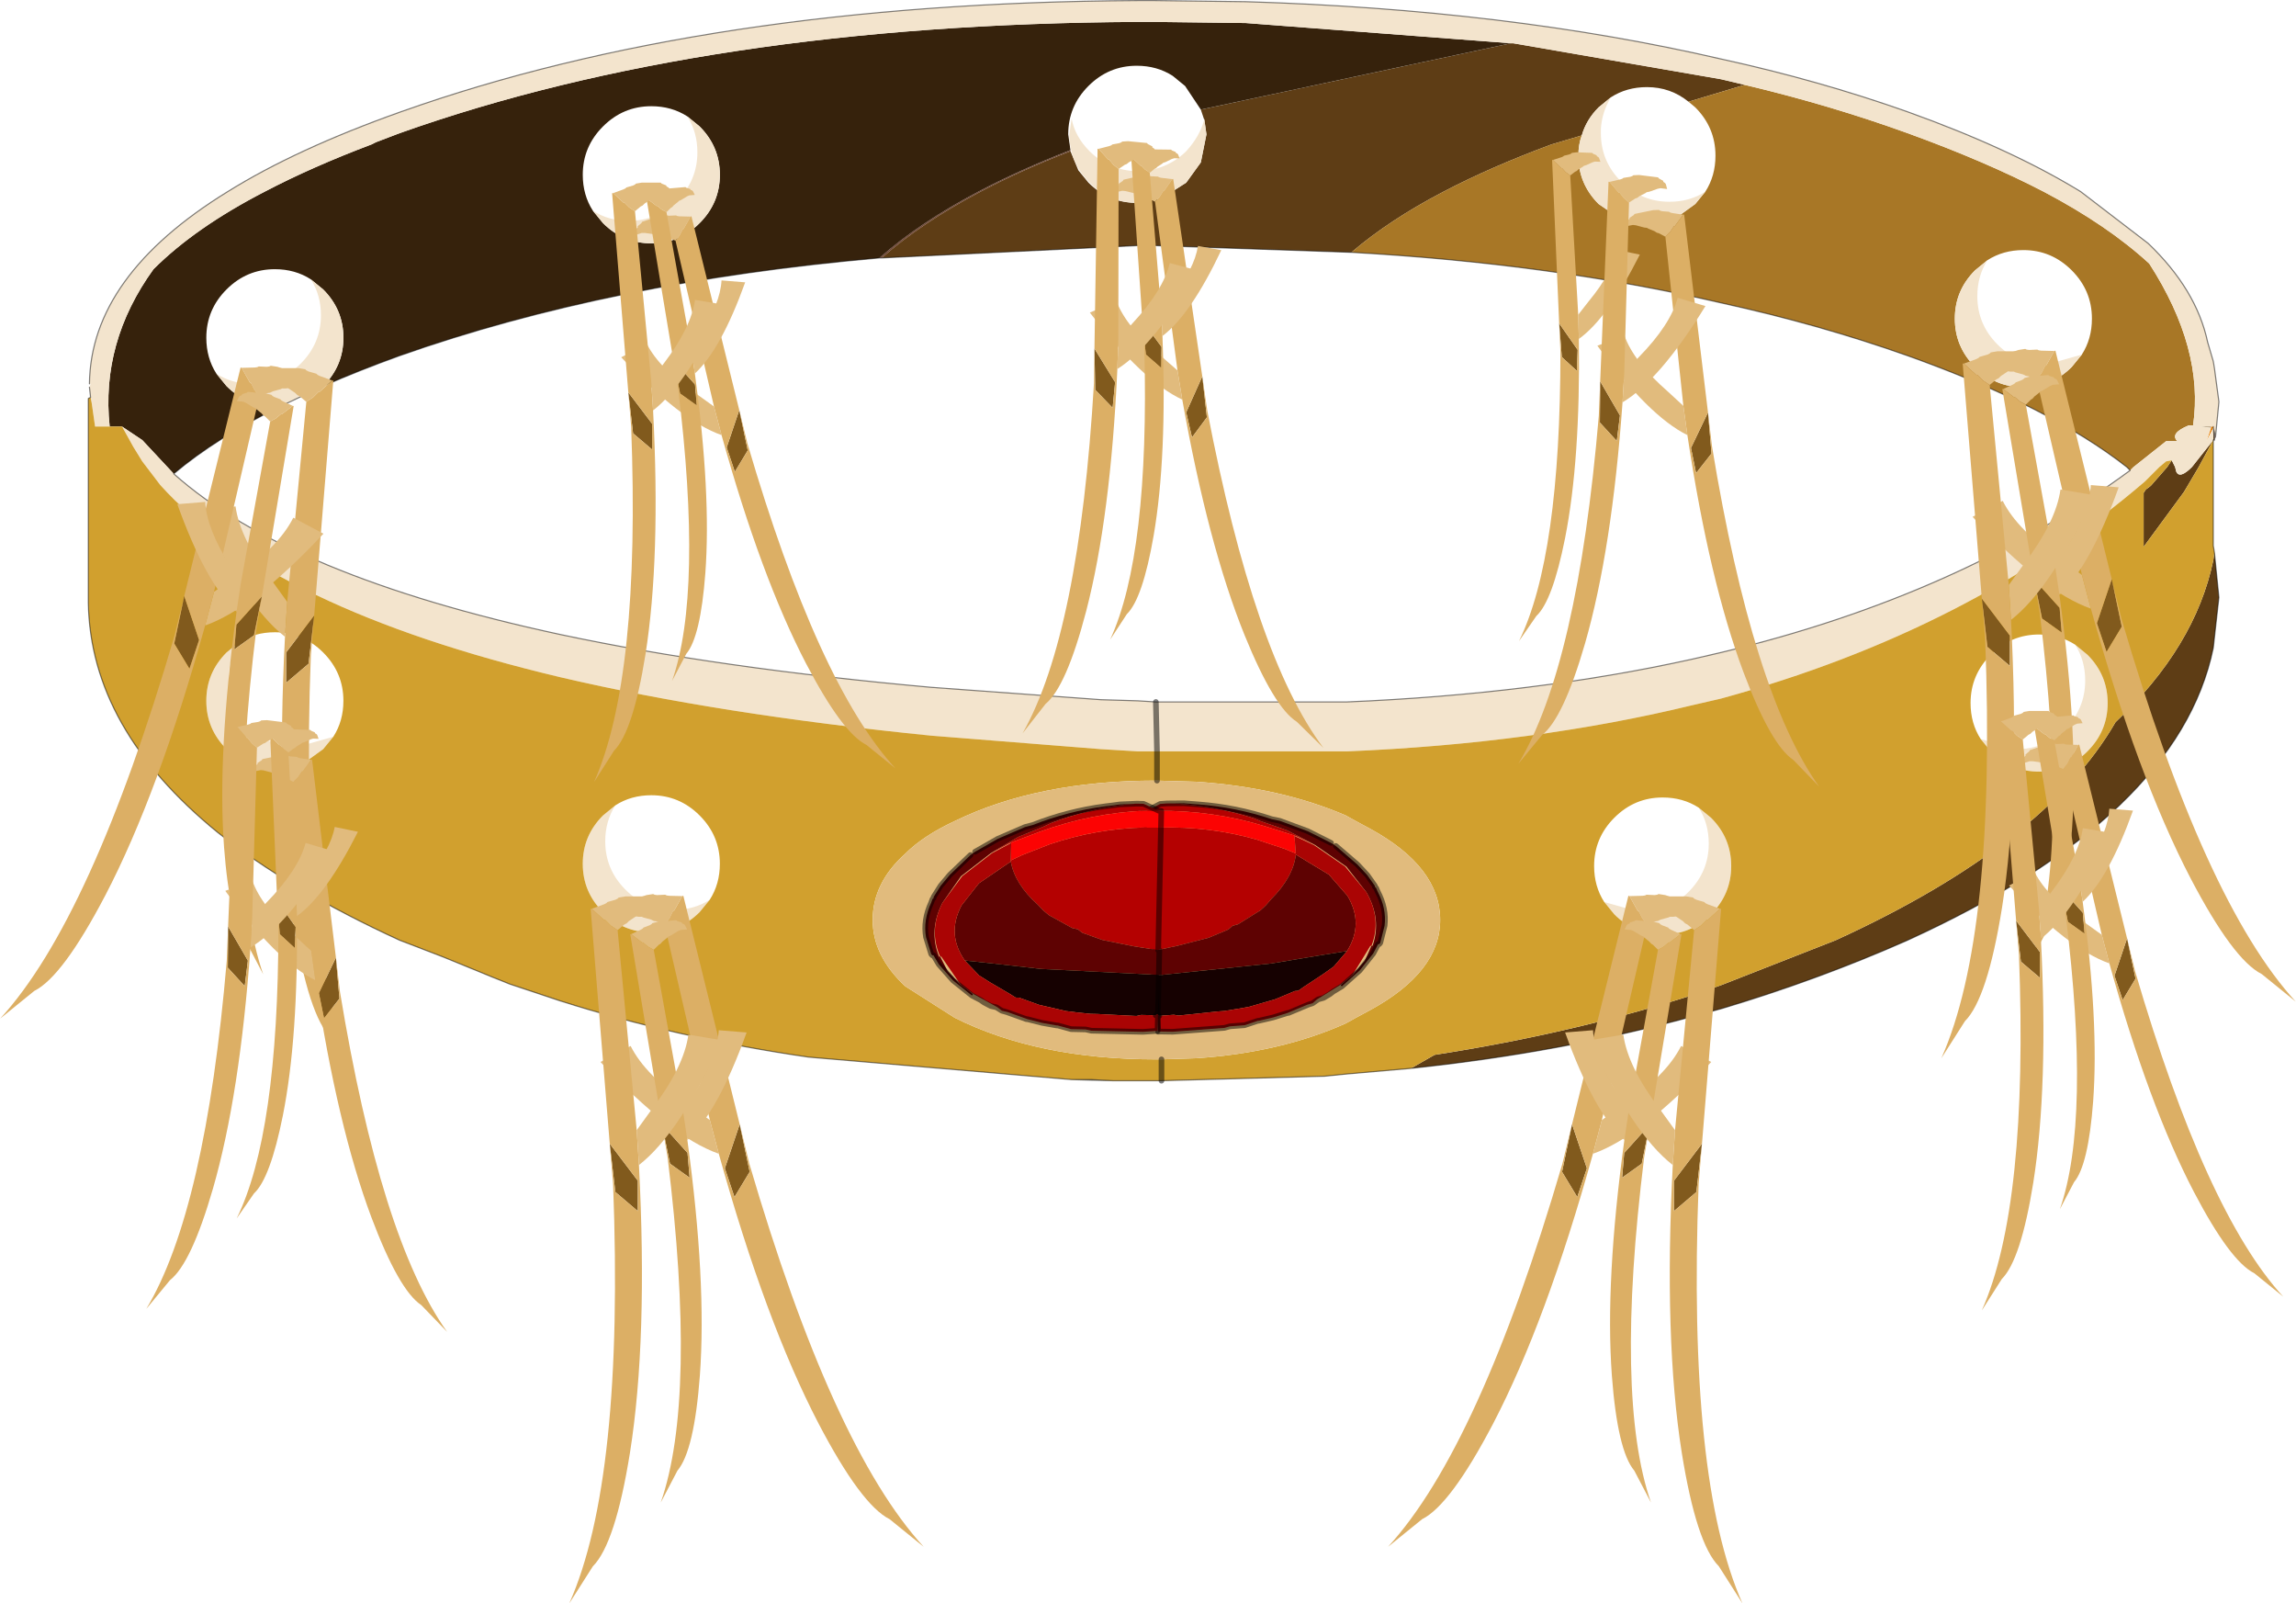 <svg viewBox="0 0 102.16 71.325" xmlns="http://www.w3.org/2000/svg" xmlns:xlink="http://www.w3.org/1999/xlink"><g transform="translate(-119.92 -63.825)"><use transform="translate(123.85 63.85)" width="94.8" height="48.15" xlink:href="#a"/><use transform="matrix(-.825 .191 .191 .825 172.8 71.15)" width="6.8" height="31.45" xlink:href="#b"/><use transform="matrix(.694 .009 -.009 .694 169.6 70.45)" width="6.8" height="31.45" xlink:href="#b"/><use transform="matrix(.844 .082 -.082 .844 168 69.9)" width="6.8" height="31.45" xlink:href="#b"/><use transform="matrix(-1 0 0 1 135.7 80.2)" width="6.8" height="31.45" xlink:href="#b"/><use transform="matrix(-.947 .317 .317 .947 212.1 78.6)" width="6.8" height="31.45" xlink:href="#b"/><use transform="matrix(.816 -.069 .069 .816 208.2 80.75)" width="6.8" height="31.45" xlink:href="#b"/><use transform="translate(206.3 79.45)" width="6.8" height="31.45" xlink:href="#b"/><use transform="matrix(-.803 .269 .269 .803 151.3 72.75)" width="6.8" height="31.45" xlink:href="#b"/><use transform="matrix(.692 -.058 .058 .692 148 72.35)" width="6.8" height="31.45" xlink:href="#b"/><use transform="matrix(.848 0 0 .848 146.35 71.95)" width="6.8" height="31.45" xlink:href="#b"/><use transform="matrix(.947 .317 -.317 .947 129.9 79.35)" width="6.8" height="31.45" xlink:href="#b"/><use transform="matrix(-.816 -.069 -.069 .816 133.8 81.5)" width="6.8" height="31.45" xlink:href="#b"/><use transform="matrix(-.829 .169 .169 .829 195.55 72.75)" width="6.8" height="31.45" xlink:href="#b"/><use transform="rotate(2.175 -1763.662 4995.984) scale(.694)" width="6.8" height="31.45" xlink:href="#b"/><use transform="matrix(.841 .104 -.104 .841 190.75 71.35)" width="6.8" height="31.45" xlink:href="#b"/><use transform="matrix(-.947 .317 .317 .947 151.05 102.85)" width="6.8" height="31.45" xlink:href="#b"/><use transform="matrix(.816 -.069 .069 .816 147.15 105)" width="6.8" height="31.45" xlink:href="#b"/><use transform="translate(145.25 103.7)" width="6.8" height="31.45" xlink:href="#b"/><use transform="matrix(-.803 .269 .269 .803 213.05 96.25)" width="6.8" height="31.45" xlink:href="#b"/><use transform="matrix(.692 -.058 .058 .692 209.75 95.85)" width="6.8" height="31.45" xlink:href="#b"/><use transform="matrix(.848 0 0 .848 208.1 95.45)" width="6.8" height="31.45" xlink:href="#b"/><use transform="matrix(.947 .317 -.317 .947 191.65 102.85)" width="6.8" height="31.45" xlink:href="#b"/><use transform="matrix(-.816 -.069 -.069 .816 195.55 105)" width="6.8" height="31.45" xlink:href="#b"/><use transform="matrix(-1 0 0 1 197.45 103.7)" width="6.8" height="31.45" xlink:href="#b"/><use transform="matrix(-.829 .169 .169 .829 134.5 97)" width="6.8" height="31.45" xlink:href="#b"/><use transform="matrix(.694 .027 -.027 .694 131.3 96.2)" width="6.8" height="31.45" xlink:href="#b"/><use transform="matrix(.841 .104 -.104 .841 129.7 95.6)" width="6.8" height="31.45" xlink:href="#b"/><use transform="matrix(.997 -.075 .075 .997 170.59 99.558)" width="10.65" height="10.35" xlink:href="#c"/><use transform="matrix(-.999 -.022 -.022 .999 171.75 99.502)" width="10.65" height="10.35" xlink:href="#c"/></g><defs><g id="a"><path d="m218.4 82.85-.3.6.2-.6v-.05h.1v.05" fill="#e77d00" fill-rule="evenodd" transform="translate(-123.85 -63.85)"/><path d="m218.4 82.85.1.4-.05.1-.05-.5m0 .6v-.05h.05l-.05.05" fill="#dabcb4" fill-rule="evenodd" transform="translate(-123.85 -63.85)"/><path d="M218.4 83.4v-.55l.05.5v.05h-.05l.05-.05-.05.05m-.1-.55-.5-.05h.5v.05" fill="#81663a" fill-rule="evenodd" transform="translate(-123.85 -63.85)"/><path d="M167.55 70.55q-2.2.85-4 1.8-2.65 1.4-4.4 2.95h-.1q1.75-1.55 4.4-2.95 1.8-.95 4.1-1.85v.05" fill="#6f4335" fill-rule="evenodd" transform="translate(-123.85 -63.85)"/><path d="M167.6 111.85h.9l.95.05-1.85-.05" fill="#5c5c5c" fill-rule="evenodd" transform="translate(-123.85 -63.85)"/><path d="M187.15 65.75h.1l9.25 1.6 1.05.25-2.5.75q-.8-.65-1.85-.65-.9 0-1.6.45l-.55.45q-.55.55-.75 1.25l-1.35.4q-2.7 1-4.8 2.1-2.4 1.25-4.1 2.7l-8.75-.3h-.75l-11.4.55q1.75-1.55 4.4-2.95 1.8-.95 4-1.8l.35.85.45.55q.9.9 2.15.9l1.1-.2 1.1-.7.65-.9.25-1.25-.1-.7v.05l-.15-.45 13.8-2.95m29.4 18.55.15.3.05.2q.15.35.7-.2l.95-1.2-.65 1.2-.65 1.1-1.8 2.45v-2.4l.1-.15.2-.15.05-.05.7-.8.2-.3m-33.85 27.05 1.05-.6q6.1-.95 11.45-2.65l1.3-.45 5.1-2q9.3-4.25 12.45-9.7 3.55-3.35 4.35-7.2l.05-.35.2 2-.25 2.25q-1.55 7.5-13.6 13-3.95 1.75-8.3 3.05l-1.3.35q-5.85 1.6-12.5 2.3" fill="#5e3d15" fill-rule="evenodd" transform="translate(-123.85 -63.85)"/><path d="M197.55 67.6q3.8.9 7.25 2.15t6.05 2.6q2.85 1.5 4.7 3.2 2.45 3.8 1.95 7.2h-.2q-.85.35-.5.7h-.5l-1.45 1.15-.15.15-.15-.15q-3.45-2.7-9.75-4.95-3.95-1.4-8.3-2.35-7.55-1.75-16.45-2.25 1.7-1.45 4.1-2.7 2.1-1.1 4.8-2.1l1.35-.4q-.15.4-.15.9 0 1.25.9 2.15l.95.65 1.2.25 1.25-.25.9-.65.45-.55q.45-.7.45-1.6 0-1.25-.9-2.15l-.3-.25 2.5-.75m10.8 7.8-.55.45q-.9.9-.9 2.15t.9 2.15 2.15.9 2.15-.9l.45-.55q.45-.7.45-1.6 0-1.25-.9-2.15t-2.15-.9q-.9 0-1.6.45" fill="#a87726" fill-rule="evenodd" transform="translate(-123.85 -63.85)"/><path d="M124.8 82.8q-.4-3.75 1.95-7 1.85-1.85 4.95-3.45 2.1-1.1 4.75-2.1l.2-.1 1.05-.4q13.65-4.85 32.85-4.95h.75l4.05.05 11.8.9-13.8 2.95-.7-1.05-.55-.45q-.7-.45-1.6-.45-1.25 0-2.15.9t-.9 2.15l.1.7q-2.3.9-4.1 1.85-2.65 1.4-4.4 2.95-12 1.05-21.35 4.35-1.8.65-3.4 1.35.9-.9.9-2.15t-.9-2.15l-.55-.45q-.7-.45-1.6-.45-1.25 0-2.15.9t-.9 2.15q0 .9.45 1.6l.45.55q.9.9 2.15.9h.25q-2.85 1.4-4.75 3l-1.4-1.5-.9-.6h-.55m21.5-9.6.45.55q.9.9 2.15.9t2.15-.9.9-2.15-.9-2.15l-.55-.45q-.7-.45-1.6-.45-1.25 0-2.15.9t-.9 2.15q0 .9.45 1.6" fill="#36220c" fill-rule="evenodd" transform="translate(-123.85 -63.85)"/><path d="m197.55 67.6-1.05-.25-9.25-1.6h-.1l-11.8-.9-4.05-.05h-.75q-19.2.1-32.85 4.95l-1.05.4-.2.1q-2.65 1-4.75 2.1-3.1 1.6-4.95 3.45-2.35 3.25-1.95 7h-.65l-.15-1.05-.05-.25-.05-.45.05-.15h-.05q.05-4.8 6.15-8.55 3.05-1.9 7.7-3.55 13.65-4.85 32.8-4.95h.75l4.05.05q11.65.35 21.15 2.55 4.35.95 8.3 2.35 4.6 1.65 7.7 3.55l3 2.3q2.15 2.05 2.65 4.4l.25.85.05.3.2 1.5-.15 1.55-.1-.4v.55l-.95 1.2q-.55.55-.7.2l-.05-.2-.15-.3-.25.05-.3.25-.65.65q-7.7 6.6-18.85 9.65l-1.3.3q-7 1.7-15.35 2.05h-8.45l-.05-2.2.05 2.2h-.85l-1.65-.1-7.55-.6q-9.45-.95-16.5-2.6-12.85-3.05-17.8-8.55l-.8-1.05-.4-.65-.5-.9.9.6 1.4 1.5q5.1 4.55 17.2 7.15 7.05 1.5 16.5 2.35l7.55.55 1.65.05.8.05h8.5q8.35-.35 15.35-1.9l1.3-.3q10.65-2.55 18.2-8.1l.15-.15 1.45-1.15h.5q-.35-.35.5-.7h.2q.5-3.4-1.95-7.2-1.85-1.7-4.7-3.2-2.6-1.35-6.05-2.6t-7.25-2.15m20.75 15.25-.2.6.3-.6v-.05h-.6l.5.05m-44.8-13.7v-.05l.1.7-.25 1.25-.65.9-1.1.7-1.05.2q-1.3 0-2.15-.9-.9-.9-.9-2.15l.1-.7q.15.8.8 1.45.85.85 2.15.9 1.25-.05 2.1-.85l.05-.05q.6-.65.8-1.4m16.8.7q.2-.7.75-1.25l.55-.45q-.4.65-.45 1.4v.2q0 1.25.9 2.15t2.15.9q.9 0 1.6-.45l-.45.55-.9.65-1.25.25-1.2-.25-.95-.65q-.9-.9-.9-2.15 0-.5.15-.9m18.05 5.55q-.45.7-.45 1.6 0 1.25.9 2.15t2.15.9l1.6-.45-.45.55q-.9.9-2.15.9t-2.15-.9-.9-2.15.9-2.15l.55-.45m-.3 21.3 1.6.45q1.25 0 2.15-.9t.9-2.15q0-.9-.45-1.6l.55.45q.9.9.9 2.15t-.9 2.15-2.15.9-2.15-.9l-.45-.55m-16.75 7.25 1.6.45q1.25 0 2.15-.9t.9-2.15q0-.9-.45-1.6l.55.45q.9.9.9 2.15t-.9 2.15-2.15.9-2.15-.9l-.45-.55M150.5 69l.55.45q.9.9.9 2.15t-.9 2.15-2.15.9-2.15-.9l-.45-.55q.7.45 1.6.45 1.25 0 2.15-.9t.9-2.15q0-.9-.45-1.6m-20.95 11.45q.7.45 1.6.45 1.25 0 2.15-.9t.9-2.15q0-.9-.45-1.6l.55.45q.9.9.9 2.15t-.9 2.15l-1.9.9h-.25q-1.25 0-2.15-.9l-.45-.55m1 11.95q-.45.7-.45 1.6 0 1.25.9 2.15t2.15.9l1.6-.45-.45.55-.9.65-1.25.25-1.2-.25-.95-.65q-.9-.9-.9-2.15t.9-2.15l.55-.45m16.75 7.25q-.45.7-.45 1.6 0 1.25.9 2.15t2.15.9q.9 0 1.6-.45l-.45.55q-.9.9-2.15.9t-2.15-.9-.9-2.15.9-2.15l.55-.45" fill="#f3e4cd" fill-rule="evenodd" transform="translate(-123.85 -63.85)"/><path d="M171.4 97.25h8.45q8.35-.35 15.35-2.05l1.3-.3q11.15-3.05 18.85-9.65l.65-.65.3-.25.25-.05-.2.3-.7.8-.05.05-.2.15-.1.15v2.4l1.8-2.45.65-1.1.65-1.2v4.7l.05.3-.05.35q-.8 3.85-4.35 7.2-3.15 5.45-12.45 9.7l-5.1 2-1.3.45q-5.35 1.7-11.45 2.65l-1.05.6-2.85.25-1 .1-7.25.2v-.95.95h-2.15l-.95-.05h-.9l-11.7-1q-5.85-.85-11.05-2.5l-2.25-.75-.75-.3-2.2-.9-1.95-.75q-4.9-2.25-8.1-4.8-5.65-4.6-5.75-10.2v-9.1l.1-.05.05.25.15 1.05h1.2l.5.9.4.65.8 1.05q4.95 5.5 17.8 8.55 7.05 1.65 16.5 2.6l7.55.6 1.65.1h.85v1.3-1.3m0 1.3h-.05q-5.25 0-8.95 1.8-1.4.65-2.2 1.45-1.45 1.3-1.45 2.95 0 1.6 1.45 2.95l2.2 1.4q3.7 1.85 8.95 1.85h.25l1.55-.05q3.75-.25 6.65-1.55l.45-.25.65-.35q3.1-1.7 3.1-4 0-2.35-3.1-4.05l-.65-.35-.45-.25q-2.9-1.25-6.65-1.5l-1.75-.05m40.85-6.05q-.7-.45-1.6-.45-1.25 0-2.15.9t-.9 2.15q0 .9.45 1.6l.45.55q.9.9 2.15.9t2.15-.9.9-2.15-.9-2.15l-.55-.45m-20.95 11.45.45.55q.9.9 2.15.9t2.15-.9.9-2.15-.9-2.15l-.55-.45q-.7-.45-1.6-.45-1.25 0-2.15.9t-.9 2.15q0 .9.45 1.6m-56.55-7.35q.45-.7.45-1.6 0-1.25-.9-2.15t-2.15-.9q-.9 0-1.6.45l-.55.45q-.9.9-.9 2.15t.9 2.15l.95.65 1.2.25 1.25-.25.9-.65.45-.55m16.75 7.25q.45-.7.45-1.6 0-1.25-.9-2.15t-2.15-.9q-.9 0-1.6.45l-.55.45q-.9.9-.9 2.15t.9 2.15 2.15.9 2.15-.9l.45-.55" fill="#d1a02e" fill-rule="evenodd" transform="translate(-123.85 -63.85)"/><path d="M171.6 110.95h-.25q-5.25 0-8.95-1.85l-2.2-1.4q-1.45-1.35-1.45-2.95 0-1.65 1.45-2.95.8-.8 2.2-1.45 3.7-1.8 8.95-1.8h.05l1.75.05q3.75.25 6.65 1.5l.45.25.65.35q3.1 1.7 3.1 4.05 0 2.3-3.1 4l-.65.35-.45.25q-2.9 1.3-6.65 1.55l-1.55.05" fill="#e1bb7d" fill-rule="evenodd" transform="translate(-123.85 -63.85)"/><path d="M90.85 20.9q-7.55 5.55-18.2 8.1l-1.3.3q-7 1.55-15.35 1.9h-8.5l-.8-.05-1.65-.05-7.55-.55Q28.05 29.7 21 28.2 8.9 25.6 3.8 21.05m90.75-2.1V19l.1.4.15-1.55-.2-1.5-.05-.3-.25-.85q-.5-2.35-2.65-4.4l-3-2.3q-3.1-1.9-7.7-3.55-3.95-1.4-8.3-2.35Q63.15.4 51.5.05L47.45 0h-.75Q27.55.1 13.9 4.95 9.25 6.6 6.2 8.5.1 12.25.05 17.05m0 .15.05.45m35.2-6.2 11.4-.55h.75l8.75.3m-21 .25h.1m12.45 36.6 7.25-.2 1-.1 2.85-.25q6.65-.7 12.5-2.3l1.3-.35q4.35-1.3 8.3-3.05 12.05-5.5 13.6-13l.25-2.25-.2-2-.05-.3v-4.7m-3.7 1.35-.15-.15q-3.45-2.7-9.75-4.95-3.95-1.4-8.3-2.35Q65.1 11.7 56.2 11.2m38.45 8.2-.05.1v.05l-.05.05m.05-.1-.05.05m.05-.05-.05-.5m-50.8 29h.9l.95.05h2.15m-2.15 0L43.75 48l-11.7-1Q26.2 46.15 21 44.5l-2.25-.75-.75-.3-2.2-.9-1.95-.75q-4.9-2.25-8.1-4.8Q.1 32.4 0 26.8v-9.1l.1-.05m8.45.4 1.9-.9m24.75-5.7q-12 1.05-21.35 4.35-1.8.65-3.4 1.35m-1.9.9q-2.85 1.4-4.75 3" fill="none" stroke="#000" stroke-linecap="round" stroke-linejoin="round" stroke-opacity=".502" stroke-width=".05"/><path d="m47.5 31.2.05 2.2m0 1.3v-1.3m.2 13.7v.95" fill="none" stroke="#000" stroke-linecap="round" stroke-linejoin="round" stroke-opacity=".502" stroke-width=".25"/></g><g id="d" fill-rule="evenodd"><path d="m1.8 11 1.25 1.65V14l-1-.85L1.8 11" fill="#815a1d"/><path d="m1 .55.55-.2.1-.05.05-.05.35-.1.1-.05.05-.05.3-.05h1l.05.05.25.1V.2l.1.05.05.05.1.25H3.7L3.55.6l-.4.2L3 .85 2.95.9l-.3.2-.1.1-.1.05-.3.25-.3-.2-.25-.25h-.05L1 .55m2 9.85.65-.9Q5.1 7.6 5.3 6.15l1.5.25q-1.9 4.15-3.7 5.55L3 10.4" fill="#e1bb7d"/><path d="M2.15 1.5 3 10.4l.1 1.55q.4 7.75-.4 12.8-.65 4.05-1.65 5.05L0 31.45q2.45-5.5 1.95-18.65L1.8 11 .95.55H1l.55.5h.05l.25.25.3.2M1.8 11l.25 2.15 1 .85v-1.35L1.8 11" fill="#dcaf65"/></g><g id="e"><path d="M.05 6.5V1.05h.7q2.2.1 4.25.85l1.2.5.5.25v.05q-.2 1-1.25 1.9l-.25.25-.25.2-1.05.55-.25.05-.2.15-.9.3-1.4.25-1.1.15M.15.3l.7-.3h.3l.5.05q1.7.25 3.3.9l.3.15 1.15.5 1.05.65.15.1-.8-.45-.1-.05-1.25-.5Q3.15.45.7.3H.15" fill="#b40101" fill-rule="evenodd" transform="translate(.1 .1)"/><path d="m8.5 2.45.9.9.4.5.3.5v.05l.05.05.05.15q.35.8.2 1.55l-.25.75-.05.05h-.05l-.25.4-.65.7-.85.65-.05-.05.05-.05.2-.15.3-.2.6-.6.35-.65h.05q.5-1.15-.1-2.4l-.8-1.2-1.3-1.05-.15-.1L6.4 1.6l-1.15-.5-.3-.15Q3.35.3 1.65.05L1.15 0l.75.05.65.1q1.65.25 3.2.9l.35.1 1.2.55 1 .6.2.15M0 7.6V6.5h.05l1.1-.15 1.4-.25.9-.3.2-.15.25-.05 1.05-.55.25-.2.25-.25Q6.5 3.7 6.7 2.7l1.4 1 .75 1q.65 1.3-.2 2.45l-1.2.1-2.2.2L0 7.6" fill="#5e0202" fill-rule="evenodd" transform="translate(.1 .1)"/><path d="M0 9.35V7.6l5.25-.15 2.2-.2 1.2-.1L8 7.8l-.5.3-.9.5-.25.15H6.2l-.9.3-1.2.25-.5.05-.6.05h-.3L1 9.45H.95l-.2-.05H.1l-.05-.05H0" fill="#160101" fill-rule="evenodd" transform="translate(.1 .1)"/><path d="M.05 1.05V.3H.7q2.45.15 4.75 1.05l1.25.5v.8l-.5-.25L5 1.9Q2.95 1.15.75 1.05h-.7" fill="#fc0303" fill-rule="evenodd" transform="translate(.1 .1)"/><path d="m5.8 9.7-.65.15-.65.1h-.05l-.6.15H3.2l-.25.05H.65L.1 10.1H0v-.75h.05l.05.05h.65l.2.05H1l1.7-.05H3l.6-.05.5-.05 1.2-.25.9-.3h.15l.25-.15.9-.5.5-.3.65-.65Q9.5 6 8.85 4.7l-.75-1-1.4-1v-.85l.05.05.8.45 1.3 1.05.85 1.2q.6 1.25.05 2.4H9.7l-.9 1.25-.6.4-1.05.55-.2.15-.25.05-.9.3" fill="#aa0404" fill-rule="evenodd" transform="translate(.1 .1)"/><path d="m8.6 2.55.9.9.4.5.3.5v.05l.05.05.05.15q.35.8.2 1.55l-.25.75-.05.05m-.05 0-.25.4-.65.7-.85.65L8 9l-.15.1-.3.15-.25.05-.25.15-.2.05-.9.3H5.9l-.65.15-.65.1h-.05l-.6.15H3.3l-.25.05H.75L.2 10.2H.1V6.6m.05 0V5.15m0-.05V.4h.1l.7-.3h.3L2 .15l.65.1q1.65.25 3.2.9l.35.1 1.2.55 1 .6M.2 9.5l-.05-.05H.1" fill="none" stroke="#000" stroke-linecap="round" stroke-linejoin="round" stroke-opacity=".502" stroke-width=".25"/></g><use width="6.8" height="31.45" xlink:href="#d" id="b"/><use width="10.65" height="10.35" xlink:href="#e" id="c"/></defs></svg>